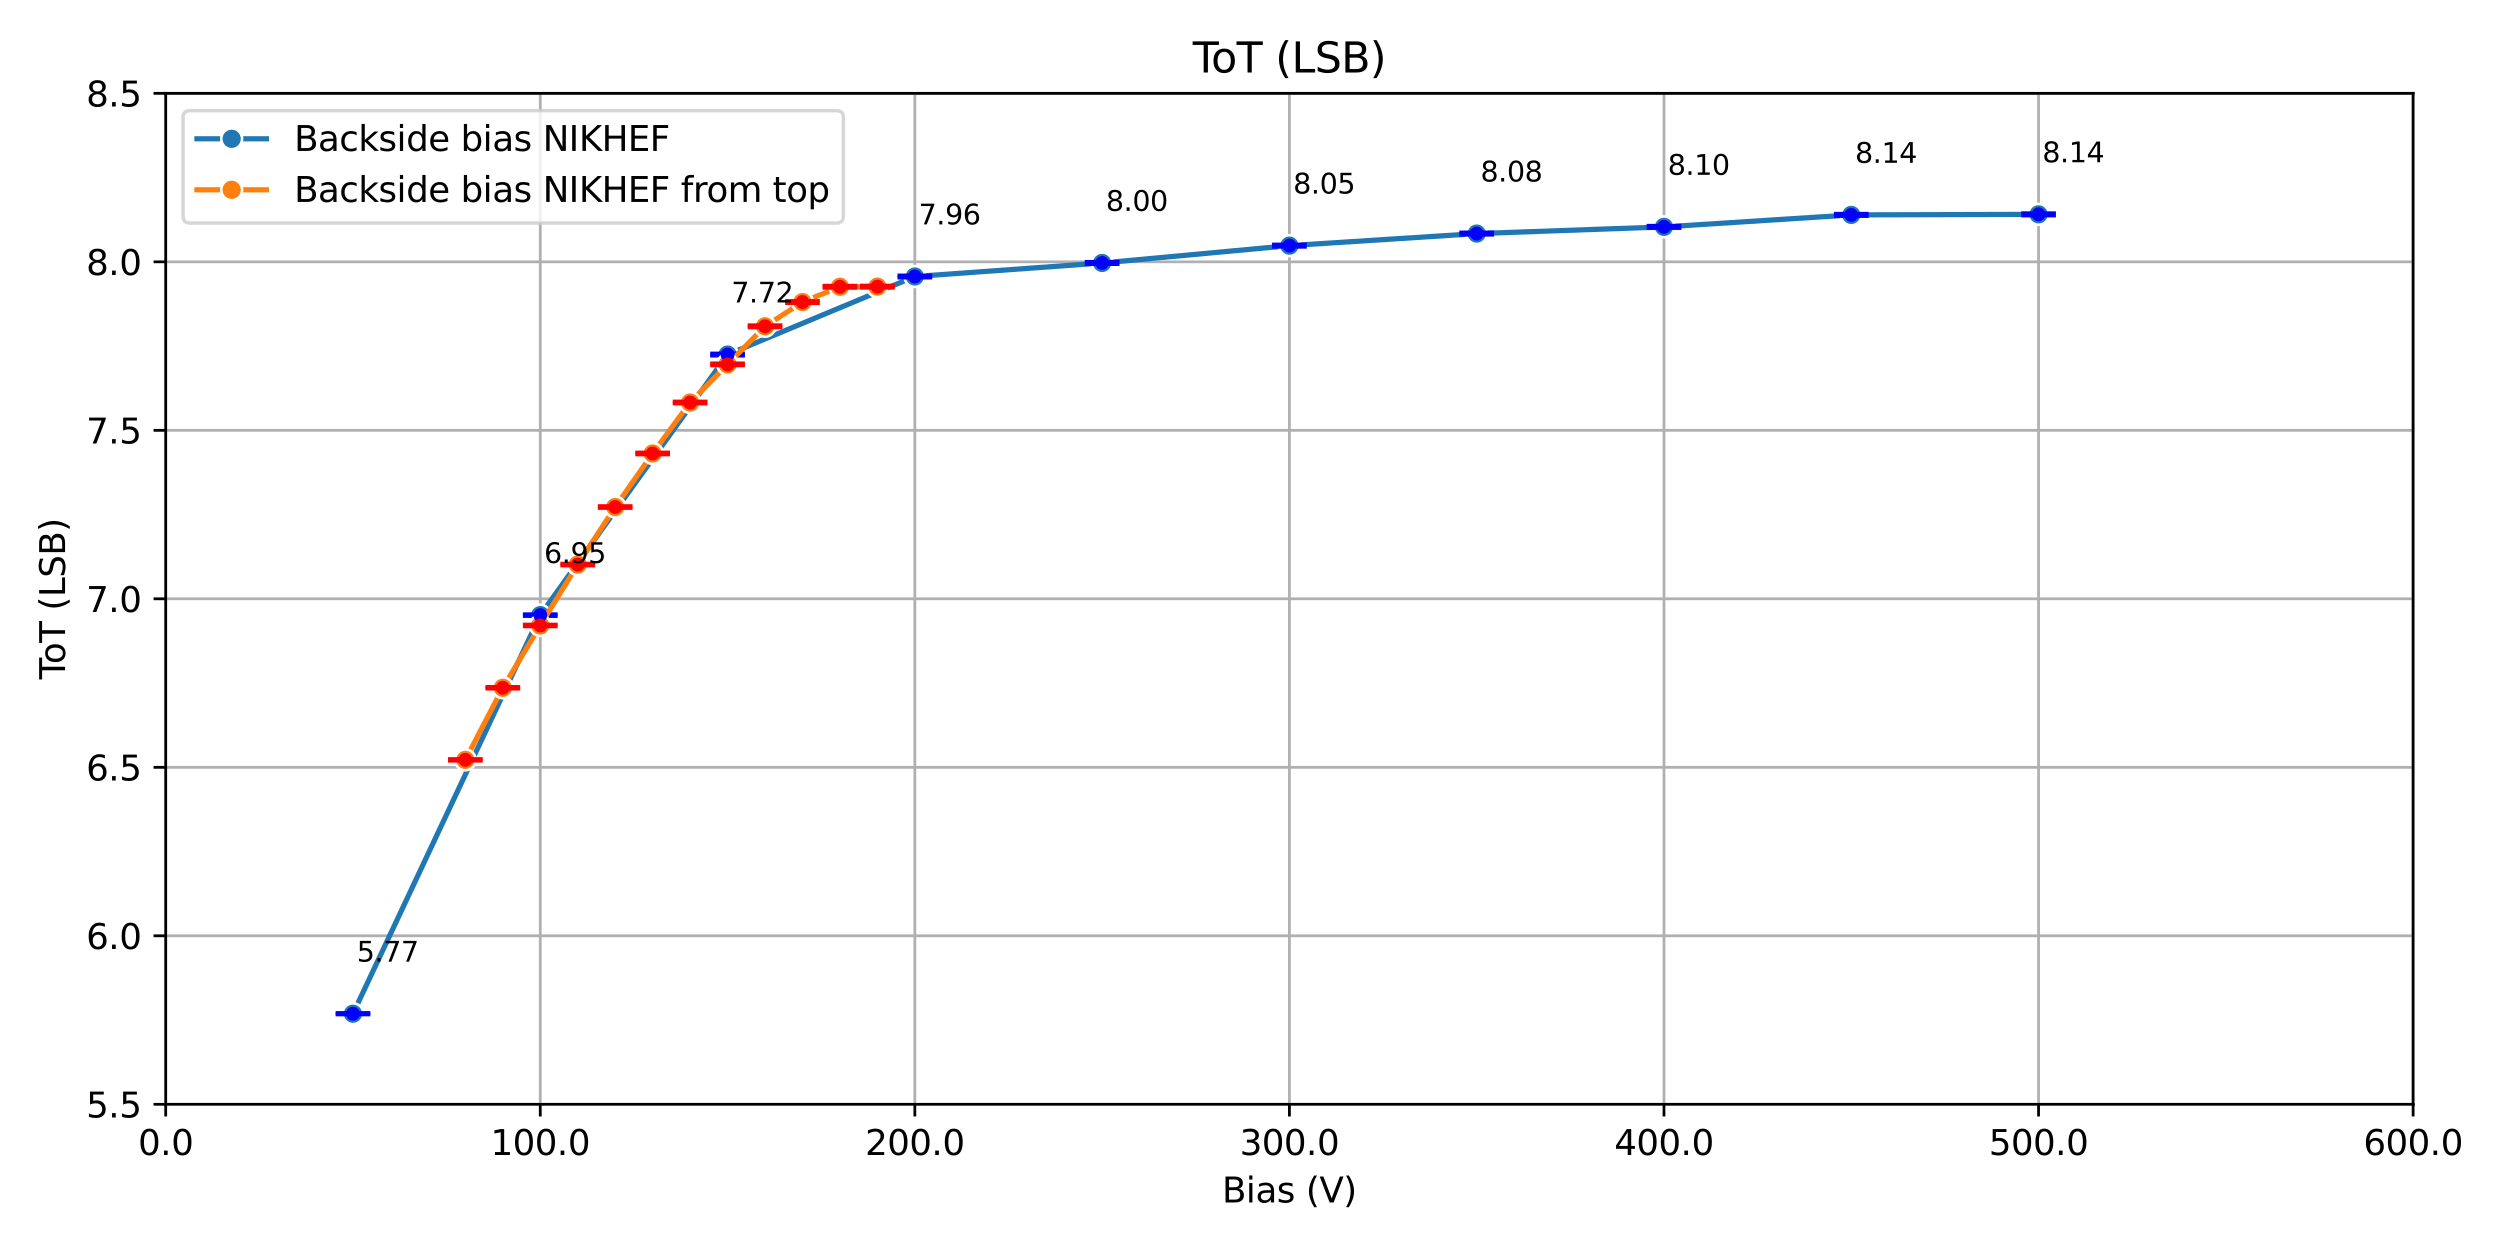 <?xml version="1.0" encoding="utf-8" standalone="no"?>
<!DOCTYPE svg PUBLIC "-//W3C//DTD SVG 1.1//EN"
  "http://www.w3.org/Graphics/SVG/1.1/DTD/svg11.dtd">
<svg xmlns:xlink="http://www.w3.org/1999/xlink" width="720pt" height="360pt" viewBox="0 0 720 360" xmlns="http://www.w3.org/2000/svg" version="1.1">
 <defs>
  <style type="text/css">*{stroke-linejoin: round; stroke-linecap: butt}</style>
 </defs>
 <g id="figure_1">
  <g id="patch_1">
   <path d="M 0 360 
L 720 360 
L 720 0 
L 0 0 
z
" style="fill: #ffffff"/>
  </g>
  <g id="axes_1">
   <g id="patch_2">
    <path d="M 47.72 318.04 
L 694.98 318.04 
L 694.98 26.88 
L 47.72 26.88 
z
" style="fill: #ffffff"/>
   </g>
   <g id="PolyCollection_1"/>
   <g id="PolyCollection_2"/>
   <g id="matplotlib.axis_1">
    <g id="xtick_1">
     <g id="line2d_1">
      <path d="M 47.72 318.04 
L 47.72 26.88 
" clip-path="url(#p637d52065a)" style="fill: none; stroke: #b0b0b0; stroke-width: 0.8; stroke-linecap: square"/>
     </g>
     <g id="line2d_2">
      <defs>
       <path id="m20bf21f5f0" d="M 0 0 
L 0 3.5 
" style="stroke: #000000; stroke-width: 0.8"/>
      </defs>
      <g>
       <use xlink:href="#m20bf21f5f0" x="47.72" y="318.04" style="stroke: #000000; stroke-width: 0.8"/>
      </g>
     </g>
     <g id="text_1">
      <!-- 0.0 -->
      <g transform="translate(39.768 332.638) scale(0.1 -0.1)">
       <defs>
        <path id="DejaVuSans-30" d="M 2034 4250 
Q 1547 4250 1301 3770 
Q 1056 3291 1056 2328 
Q 1056 1369 1301 889 
Q 1547 409 2034 409 
Q 2525 409 2770 889 
Q 3016 1369 3016 2328 
Q 3016 3291 2770 3770 
Q 2525 4250 2034 4250 
z
M 2034 4750 
Q 2819 4750 3233 4129 
Q 3647 3509 3647 2328 
Q 3647 1150 3233 529 
Q 2819 -91 2034 -91 
Q 1250 -91 836 529 
Q 422 1150 422 2328 
Q 422 3509 836 4129 
Q 1250 4750 2034 4750 
z
" transform="scale(0.016)"/>
        <path id="DejaVuSans-2e" d="M 684 794 
L 1344 794 
L 1344 0 
L 684 0 
L 684 794 
z
" transform="scale(0.016)"/>
       </defs>
       <use xlink:href="#DejaVuSans-30"/>
       <use xlink:href="#DejaVuSans-2e" x="63.623"/>
       <use xlink:href="#DejaVuSans-30" x="95.41"/>
      </g>
     </g>
    </g>
    <g id="xtick_2">
     <g id="line2d_3">
      <path d="M 155.597 318.04 
L 155.597 26.88 
" clip-path="url(#p637d52065a)" style="fill: none; stroke: #b0b0b0; stroke-width: 0.8; stroke-linecap: square"/>
     </g>
     <g id="line2d_4">
      <g>
       <use xlink:href="#m20bf21f5f0" x="155.597" y="318.04" style="stroke: #000000; stroke-width: 0.8"/>
      </g>
     </g>
     <g id="text_2">
      <!-- 100.0 -->
      <g transform="translate(141.283 332.638) scale(0.1 -0.1)">
       <defs>
        <path id="DejaVuSans-31" d="M 794 531 
L 1825 531 
L 1825 4091 
L 703 3866 
L 703 4441 
L 1819 4666 
L 2450 4666 
L 2450 531 
L 3481 531 
L 3481 0 
L 794 0 
L 794 531 
z
" transform="scale(0.016)"/>
       </defs>
       <use xlink:href="#DejaVuSans-31"/>
       <use xlink:href="#DejaVuSans-30" x="63.623"/>
       <use xlink:href="#DejaVuSans-30" x="127.246"/>
       <use xlink:href="#DejaVuSans-2e" x="190.869"/>
       <use xlink:href="#DejaVuSans-30" x="222.656"/>
      </g>
     </g>
    </g>
    <g id="xtick_3">
     <g id="line2d_5">
      <path d="M 263.473 318.04 
L 263.473 26.88 
" clip-path="url(#p637d52065a)" style="fill: none; stroke: #b0b0b0; stroke-width: 0.8; stroke-linecap: square"/>
     </g>
     <g id="line2d_6">
      <g>
       <use xlink:href="#m20bf21f5f0" x="263.473" y="318.04" style="stroke: #000000; stroke-width: 0.8"/>
      </g>
     </g>
     <g id="text_3">
      <!-- 200.0 -->
      <g transform="translate(249.159 332.638) scale(0.1 -0.1)">
       <defs>
        <path id="DejaVuSans-32" d="M 1228 531 
L 3431 531 
L 3431 0 
L 469 0 
L 469 531 
Q 828 903 1448 1529 
Q 2069 2156 2228 2338 
Q 2531 2678 2651 2914 
Q 2772 3150 2772 3378 
Q 2772 3750 2511 3984 
Q 2250 4219 1831 4219 
Q 1534 4219 1204 4116 
Q 875 4013 500 3803 
L 500 4441 
Q 881 4594 1212 4672 
Q 1544 4750 1819 4750 
Q 2544 4750 2975 4387 
Q 3406 4025 3406 3419 
Q 3406 3131 3298 2873 
Q 3191 2616 2906 2266 
Q 2828 2175 2409 1742 
Q 1991 1309 1228 531 
z
" transform="scale(0.016)"/>
       </defs>
       <use xlink:href="#DejaVuSans-32"/>
       <use xlink:href="#DejaVuSans-30" x="63.623"/>
       <use xlink:href="#DejaVuSans-30" x="127.246"/>
       <use xlink:href="#DejaVuSans-2e" x="190.869"/>
       <use xlink:href="#DejaVuSans-30" x="222.656"/>
      </g>
     </g>
    </g>
    <g id="xtick_4">
     <g id="line2d_7">
      <path d="M 371.35 318.04 
L 371.35 26.88 
" clip-path="url(#p637d52065a)" style="fill: none; stroke: #b0b0b0; stroke-width: 0.8; stroke-linecap: square"/>
     </g>
     <g id="line2d_8">
      <g>
       <use xlink:href="#m20bf21f5f0" x="371.35" y="318.04" style="stroke: #000000; stroke-width: 0.8"/>
      </g>
     </g>
     <g id="text_4">
      <!-- 300.0 -->
      <g transform="translate(357.036 332.638) scale(0.1 -0.1)">
       <defs>
        <path id="DejaVuSans-33" d="M 2597 2516 
Q 3050 2419 3304 2112 
Q 3559 1806 3559 1356 
Q 3559 666 3084 287 
Q 2609 -91 1734 -91 
Q 1441 -91 1130 -33 
Q 819 25 488 141 
L 488 750 
Q 750 597 1062 519 
Q 1375 441 1716 441 
Q 2309 441 2620 675 
Q 2931 909 2931 1356 
Q 2931 1769 2642 2001 
Q 2353 2234 1838 2234 
L 1294 2234 
L 1294 2753 
L 1863 2753 
Q 2328 2753 2575 2939 
Q 2822 3125 2822 3475 
Q 2822 3834 2567 4026 
Q 2313 4219 1838 4219 
Q 1578 4219 1281 4162 
Q 984 4106 628 3988 
L 628 4550 
Q 988 4650 1302 4700 
Q 1616 4750 1894 4750 
Q 2613 4750 3031 4423 
Q 3450 4097 3450 3541 
Q 3450 3153 3228 2886 
Q 3006 2619 2597 2516 
z
" transform="scale(0.016)"/>
       </defs>
       <use xlink:href="#DejaVuSans-33"/>
       <use xlink:href="#DejaVuSans-30" x="63.623"/>
       <use xlink:href="#DejaVuSans-30" x="127.246"/>
       <use xlink:href="#DejaVuSans-2e" x="190.869"/>
       <use xlink:href="#DejaVuSans-30" x="222.656"/>
      </g>
     </g>
    </g>
    <g id="xtick_5">
     <g id="line2d_9">
      <path d="M 479.227 318.04 
L 479.227 26.88 
" clip-path="url(#p637d52065a)" style="fill: none; stroke: #b0b0b0; stroke-width: 0.8; stroke-linecap: square"/>
     </g>
     <g id="line2d_10">
      <g>
       <use xlink:href="#m20bf21f5f0" x="479.227" y="318.04" style="stroke: #000000; stroke-width: 0.8"/>
      </g>
     </g>
     <g id="text_5">
      <!-- 400.0 -->
      <g transform="translate(464.913 332.638) scale(0.1 -0.1)">
       <defs>
        <path id="DejaVuSans-34" d="M 2419 4116 
L 825 1625 
L 2419 1625 
L 2419 4116 
z
M 2253 4666 
L 3047 4666 
L 3047 1625 
L 3713 1625 
L 3713 1100 
L 3047 1100 
L 3047 0 
L 2419 0 
L 2419 1100 
L 313 1100 
L 313 1709 
L 2253 4666 
z
" transform="scale(0.016)"/>
       </defs>
       <use xlink:href="#DejaVuSans-34"/>
       <use xlink:href="#DejaVuSans-30" x="63.623"/>
       <use xlink:href="#DejaVuSans-30" x="127.246"/>
       <use xlink:href="#DejaVuSans-2e" x="190.869"/>
       <use xlink:href="#DejaVuSans-30" x="222.656"/>
      </g>
     </g>
    </g>
    <g id="xtick_6">
     <g id="line2d_11">
      <path d="M 587.103 318.04 
L 587.103 26.88 
" clip-path="url(#p637d52065a)" style="fill: none; stroke: #b0b0b0; stroke-width: 0.8; stroke-linecap: square"/>
     </g>
     <g id="line2d_12">
      <g>
       <use xlink:href="#m20bf21f5f0" x="587.103" y="318.04" style="stroke: #000000; stroke-width: 0.8"/>
      </g>
     </g>
     <g id="text_6">
      <!-- 500.0 -->
      <g transform="translate(572.789 332.638) scale(0.1 -0.1)">
       <defs>
        <path id="DejaVuSans-35" d="M 691 4666 
L 3169 4666 
L 3169 4134 
L 1269 4134 
L 1269 2991 
Q 1406 3038 1543 3061 
Q 1681 3084 1819 3084 
Q 2600 3084 3056 2656 
Q 3513 2228 3513 1497 
Q 3513 744 3044 326 
Q 2575 -91 1722 -91 
Q 1428 -91 1123 -41 
Q 819 9 494 109 
L 494 744 
Q 775 591 1075 516 
Q 1375 441 1709 441 
Q 2250 441 2565 725 
Q 2881 1009 2881 1497 
Q 2881 1984 2565 2268 
Q 2250 2553 1709 2553 
Q 1456 2553 1204 2497 
Q 953 2441 691 2322 
L 691 4666 
z
" transform="scale(0.016)"/>
       </defs>
       <use xlink:href="#DejaVuSans-35"/>
       <use xlink:href="#DejaVuSans-30" x="63.623"/>
       <use xlink:href="#DejaVuSans-30" x="127.246"/>
       <use xlink:href="#DejaVuSans-2e" x="190.869"/>
       <use xlink:href="#DejaVuSans-30" x="222.656"/>
      </g>
     </g>
    </g>
    <g id="xtick_7">
     <g id="line2d_13">
      <path d="M 694.98 318.04 
L 694.98 26.88 
" clip-path="url(#p637d52065a)" style="fill: none; stroke: #b0b0b0; stroke-width: 0.8; stroke-linecap: square"/>
     </g>
     <g id="line2d_14">
      <g>
       <use xlink:href="#m20bf21f5f0" x="694.98" y="318.04" style="stroke: #000000; stroke-width: 0.8"/>
      </g>
     </g>
     <g id="text_7">
      <!-- 600.0 -->
      <g transform="translate(680.666 332.638) scale(0.1 -0.1)">
       <defs>
        <path id="DejaVuSans-36" d="M 2113 2584 
Q 1688 2584 1439 2293 
Q 1191 2003 1191 1497 
Q 1191 994 1439 701 
Q 1688 409 2113 409 
Q 2538 409 2786 701 
Q 3034 994 3034 1497 
Q 3034 2003 2786 2293 
Q 2538 2584 2113 2584 
z
M 3366 4563 
L 3366 3988 
Q 3128 4100 2886 4159 
Q 2644 4219 2406 4219 
Q 1781 4219 1451 3797 
Q 1122 3375 1075 2522 
Q 1259 2794 1537 2939 
Q 1816 3084 2150 3084 
Q 2853 3084 3261 2657 
Q 3669 2231 3669 1497 
Q 3669 778 3244 343 
Q 2819 -91 2113 -91 
Q 1303 -91 875 529 
Q 447 1150 447 2328 
Q 447 3434 972 4092 
Q 1497 4750 2381 4750 
Q 2619 4750 2861 4703 
Q 3103 4656 3366 4563 
z
" transform="scale(0.016)"/>
       </defs>
       <use xlink:href="#DejaVuSans-36"/>
       <use xlink:href="#DejaVuSans-30" x="63.623"/>
       <use xlink:href="#DejaVuSans-30" x="127.246"/>
       <use xlink:href="#DejaVuSans-2e" x="190.869"/>
       <use xlink:href="#DejaVuSans-30" x="222.656"/>
      </g>
     </g>
    </g>
    <g id="text_8">
     <!-- Bias (V) -->
     <g transform="translate(351.951 346.317) scale(0.1 -0.1)">
      <defs>
       <path id="DejaVuSans-42" d="M 1259 2228 
L 1259 519 
L 2272 519 
Q 2781 519 3026 730 
Q 3272 941 3272 1375 
Q 3272 1813 3026 2020 
Q 2781 2228 2272 2228 
L 1259 2228 
z
M 1259 4147 
L 1259 2741 
L 2194 2741 
Q 2656 2741 2882 2914 
Q 3109 3088 3109 3444 
Q 3109 3797 2882 3972 
Q 2656 4147 2194 4147 
L 1259 4147 
z
M 628 4666 
L 2241 4666 
Q 2963 4666 3353 4366 
Q 3744 4066 3744 3513 
Q 3744 3084 3544 2831 
Q 3344 2578 2956 2516 
Q 3422 2416 3680 2098 
Q 3938 1781 3938 1306 
Q 3938 681 3513 340 
Q 3088 0 2303 0 
L 628 0 
L 628 4666 
z
" transform="scale(0.016)"/>
       <path id="DejaVuSans-69" d="M 603 3500 
L 1178 3500 
L 1178 0 
L 603 0 
L 603 3500 
z
M 603 4863 
L 1178 4863 
L 1178 4134 
L 603 4134 
L 603 4863 
z
" transform="scale(0.016)"/>
       <path id="DejaVuSans-61" d="M 2194 1759 
Q 1497 1759 1228 1600 
Q 959 1441 959 1056 
Q 959 750 1161 570 
Q 1363 391 1709 391 
Q 2188 391 2477 730 
Q 2766 1069 2766 1631 
L 2766 1759 
L 2194 1759 
z
M 3341 1997 
L 3341 0 
L 2766 0 
L 2766 531 
Q 2569 213 2275 61 
Q 1981 -91 1556 -91 
Q 1019 -91 701 211 
Q 384 513 384 1019 
Q 384 1609 779 1909 
Q 1175 2209 1959 2209 
L 2766 2209 
L 2766 2266 
Q 2766 2663 2505 2880 
Q 2244 3097 1772 3097 
Q 1472 3097 1187 3025 
Q 903 2953 641 2809 
L 641 3341 
Q 956 3463 1253 3523 
Q 1550 3584 1831 3584 
Q 2591 3584 2966 3190 
Q 3341 2797 3341 1997 
z
" transform="scale(0.016)"/>
       <path id="DejaVuSans-73" d="M 2834 3397 
L 2834 2853 
Q 2591 2978 2328 3040 
Q 2066 3103 1784 3103 
Q 1356 3103 1142 2972 
Q 928 2841 928 2578 
Q 928 2378 1081 2264 
Q 1234 2150 1697 2047 
L 1894 2003 
Q 2506 1872 2764 1633 
Q 3022 1394 3022 966 
Q 3022 478 2636 193 
Q 2250 -91 1575 -91 
Q 1294 -91 989 -36 
Q 684 19 347 128 
L 347 722 
Q 666 556 975 473 
Q 1284 391 1588 391 
Q 1994 391 2212 530 
Q 2431 669 2431 922 
Q 2431 1156 2273 1281 
Q 2116 1406 1581 1522 
L 1381 1569 
Q 847 1681 609 1914 
Q 372 2147 372 2553 
Q 372 3047 722 3315 
Q 1072 3584 1716 3584 
Q 2034 3584 2315 3537 
Q 2597 3491 2834 3397 
z
" transform="scale(0.016)"/>
       <path id="DejaVuSans-20" transform="scale(0.016)"/>
       <path id="DejaVuSans-28" d="M 1984 4856 
Q 1566 4138 1362 3434 
Q 1159 2731 1159 2009 
Q 1159 1288 1364 580 
Q 1569 -128 1984 -844 
L 1484 -844 
Q 1016 -109 783 600 
Q 550 1309 550 2009 
Q 550 2706 781 3412 
Q 1013 4119 1484 4856 
L 1984 4856 
z
" transform="scale(0.016)"/>
       <path id="DejaVuSans-56" d="M 1831 0 
L 50 4666 
L 709 4666 
L 2188 738 
L 3669 4666 
L 4325 4666 
L 2547 0 
L 1831 0 
z
" transform="scale(0.016)"/>
       <path id="DejaVuSans-29" d="M 513 4856 
L 1013 4856 
Q 1481 4119 1714 3412 
Q 1947 2706 1947 2009 
Q 1947 1309 1714 600 
Q 1481 -109 1013 -844 
L 513 -844 
Q 928 -128 1133 580 
Q 1338 1288 1338 2009 
Q 1338 2731 1133 3434 
Q 928 4138 513 4856 
z
" transform="scale(0.016)"/>
      </defs>
      <use xlink:href="#DejaVuSans-42"/>
      <use xlink:href="#DejaVuSans-69" x="68.604"/>
      <use xlink:href="#DejaVuSans-61" x="96.387"/>
      <use xlink:href="#DejaVuSans-73" x="157.666"/>
      <use xlink:href="#DejaVuSans-20" x="209.766"/>
      <use xlink:href="#DejaVuSans-28" x="241.553"/>
      <use xlink:href="#DejaVuSans-56" x="280.566"/>
      <use xlink:href="#DejaVuSans-29" x="348.975"/>
     </g>
    </g>
   </g>
   <g id="matplotlib.axis_2">
    <g id="ytick_1">
     <g id="line2d_15">
      <path d="M 47.72 318.04 
L 694.98 318.04 
" clip-path="url(#p637d52065a)" style="fill: none; stroke: #b0b0b0; stroke-width: 0.8; stroke-linecap: square"/>
     </g>
     <g id="line2d_16">
      <defs>
       <path id="md6fb25feb8" d="M 0 0 
L -3.5 0 
" style="stroke: #000000; stroke-width: 0.8"/>
      </defs>
      <g>
       <use xlink:href="#md6fb25feb8" x="47.72" y="318.04" style="stroke: #000000; stroke-width: 0.8"/>
      </g>
     </g>
     <g id="text_9">
      <!-- 5.5 -->
      <g transform="translate(24.817 321.839) scale(0.1 -0.1)">
       <use xlink:href="#DejaVuSans-35"/>
       <use xlink:href="#DejaVuSans-2e" x="63.623"/>
       <use xlink:href="#DejaVuSans-35" x="95.41"/>
      </g>
     </g>
    </g>
    <g id="ytick_2">
     <g id="line2d_17">
      <path d="M 47.72 269.513 
L 694.98 269.513 
" clip-path="url(#p637d52065a)" style="fill: none; stroke: #b0b0b0; stroke-width: 0.8; stroke-linecap: square"/>
     </g>
     <g id="line2d_18">
      <g>
       <use xlink:href="#md6fb25feb8" x="47.72" y="269.513" style="stroke: #000000; stroke-width: 0.8"/>
      </g>
     </g>
     <g id="text_10">
      <!-- 6.0 -->
      <g transform="translate(24.817 273.313) scale(0.1 -0.1)">
       <use xlink:href="#DejaVuSans-36"/>
       <use xlink:href="#DejaVuSans-2e" x="63.623"/>
       <use xlink:href="#DejaVuSans-30" x="95.41"/>
      </g>
     </g>
    </g>
    <g id="ytick_3">
     <g id="line2d_19">
      <path d="M 47.72 220.987 
L 694.98 220.987 
" clip-path="url(#p637d52065a)" style="fill: none; stroke: #b0b0b0; stroke-width: 0.8; stroke-linecap: square"/>
     </g>
     <g id="line2d_20">
      <g>
       <use xlink:href="#md6fb25feb8" x="47.72" y="220.987" style="stroke: #000000; stroke-width: 0.8"/>
      </g>
     </g>
     <g id="text_11">
      <!-- 6.5 -->
      <g transform="translate(24.817 224.786) scale(0.1 -0.1)">
       <use xlink:href="#DejaVuSans-36"/>
       <use xlink:href="#DejaVuSans-2e" x="63.623"/>
       <use xlink:href="#DejaVuSans-35" x="95.41"/>
      </g>
     </g>
    </g>
    <g id="ytick_4">
     <g id="line2d_21">
      <path d="M 47.72 172.46 
L 694.98 172.46 
" clip-path="url(#p637d52065a)" style="fill: none; stroke: #b0b0b0; stroke-width: 0.8; stroke-linecap: square"/>
     </g>
     <g id="line2d_22">
      <g>
       <use xlink:href="#md6fb25feb8" x="47.72" y="172.46" style="stroke: #000000; stroke-width: 0.8"/>
      </g>
     </g>
     <g id="text_12">
      <!-- 7.0 -->
      <g transform="translate(24.817 176.259) scale(0.1 -0.1)">
       <defs>
        <path id="DejaVuSans-37" d="M 525 4666 
L 3525 4666 
L 3525 4397 
L 1831 0 
L 1172 0 
L 2766 4134 
L 525 4134 
L 525 4666 
z
" transform="scale(0.016)"/>
       </defs>
       <use xlink:href="#DejaVuSans-37"/>
       <use xlink:href="#DejaVuSans-2e" x="63.623"/>
       <use xlink:href="#DejaVuSans-30" x="95.41"/>
      </g>
     </g>
    </g>
    <g id="ytick_5">
     <g id="line2d_23">
      <path d="M 47.72 123.933 
L 694.98 123.933 
" clip-path="url(#p637d52065a)" style="fill: none; stroke: #b0b0b0; stroke-width: 0.8; stroke-linecap: square"/>
     </g>
     <g id="line2d_24">
      <g>
       <use xlink:href="#md6fb25feb8" x="47.72" y="123.933" style="stroke: #000000; stroke-width: 0.8"/>
      </g>
     </g>
     <g id="text_13">
      <!-- 7.5 -->
      <g transform="translate(24.817 127.733) scale(0.1 -0.1)">
       <use xlink:href="#DejaVuSans-37"/>
       <use xlink:href="#DejaVuSans-2e" x="63.623"/>
       <use xlink:href="#DejaVuSans-35" x="95.41"/>
      </g>
     </g>
    </g>
    <g id="ytick_6">
     <g id="line2d_25">
      <path d="M 47.72 75.407 
L 694.98 75.407 
" clip-path="url(#p637d52065a)" style="fill: none; stroke: #b0b0b0; stroke-width: 0.8; stroke-linecap: square"/>
     </g>
     <g id="line2d_26">
      <g>
       <use xlink:href="#md6fb25feb8" x="47.72" y="75.407" style="stroke: #000000; stroke-width: 0.8"/>
      </g>
     </g>
     <g id="text_14">
      <!-- 8.0 -->
      <g transform="translate(24.817 79.206) scale(0.1 -0.1)">
       <defs>
        <path id="DejaVuSans-38" d="M 2034 2216 
Q 1584 2216 1326 1975 
Q 1069 1734 1069 1313 
Q 1069 891 1326 650 
Q 1584 409 2034 409 
Q 2484 409 2743 651 
Q 3003 894 3003 1313 
Q 3003 1734 2745 1975 
Q 2488 2216 2034 2216 
z
M 1403 2484 
Q 997 2584 770 2862 
Q 544 3141 544 3541 
Q 544 4100 942 4425 
Q 1341 4750 2034 4750 
Q 2731 4750 3128 4425 
Q 3525 4100 3525 3541 
Q 3525 3141 3298 2862 
Q 3072 2584 2669 2484 
Q 3125 2378 3379 2068 
Q 3634 1759 3634 1313 
Q 3634 634 3220 271 
Q 2806 -91 2034 -91 
Q 1263 -91 848 271 
Q 434 634 434 1313 
Q 434 1759 690 2068 
Q 947 2378 1403 2484 
z
M 1172 3481 
Q 1172 3119 1398 2916 
Q 1625 2713 2034 2713 
Q 2441 2713 2670 2916 
Q 2900 3119 2900 3481 
Q 2900 3844 2670 4047 
Q 2441 4250 2034 4250 
Q 1625 4250 1398 4047 
Q 1172 3844 1172 3481 
z
" transform="scale(0.016)"/>
       </defs>
       <use xlink:href="#DejaVuSans-38"/>
       <use xlink:href="#DejaVuSans-2e" x="63.623"/>
       <use xlink:href="#DejaVuSans-30" x="95.41"/>
      </g>
     </g>
    </g>
    <g id="ytick_7">
     <g id="line2d_27">
      <path d="M 47.72 26.88 
L 694.98 26.88 
" clip-path="url(#p637d52065a)" style="fill: none; stroke: #b0b0b0; stroke-width: 0.8; stroke-linecap: square"/>
     </g>
     <g id="line2d_28">
      <g>
       <use xlink:href="#md6fb25feb8" x="47.72" y="26.88" style="stroke: #000000; stroke-width: 0.8"/>
      </g>
     </g>
     <g id="text_15">
      <!-- 8.5 -->
      <g transform="translate(24.817 30.679) scale(0.1 -0.1)">
       <use xlink:href="#DejaVuSans-38"/>
       <use xlink:href="#DejaVuSans-2e" x="63.623"/>
       <use xlink:href="#DejaVuSans-35" x="95.41"/>
      </g>
     </g>
    </g>
    <g id="text_16">
     <!-- ToT (LSB) -->
     <g transform="translate(18.737 195.658) rotate(-90) scale(0.1 -0.1)">
      <defs>
       <path id="DejaVuSans-54" d="M -19 4666 
L 3928 4666 
L 3928 4134 
L 2272 4134 
L 2272 0 
L 1638 0 
L 1638 4134 
L -19 4134 
L -19 4666 
z
" transform="scale(0.016)"/>
       <path id="DejaVuSans-6f" d="M 1959 3097 
Q 1497 3097 1228 2736 
Q 959 2375 959 1747 
Q 959 1119 1226 758 
Q 1494 397 1959 397 
Q 2419 397 2687 759 
Q 2956 1122 2956 1747 
Q 2956 2369 2687 2733 
Q 2419 3097 1959 3097 
z
M 1959 3584 
Q 2709 3584 3137 3096 
Q 3566 2609 3566 1747 
Q 3566 888 3137 398 
Q 2709 -91 1959 -91 
Q 1206 -91 779 398 
Q 353 888 353 1747 
Q 353 2609 779 3096 
Q 1206 3584 1959 3584 
z
" transform="scale(0.016)"/>
       <path id="DejaVuSans-4c" d="M 628 4666 
L 1259 4666 
L 1259 531 
L 3531 531 
L 3531 0 
L 628 0 
L 628 4666 
z
" transform="scale(0.016)"/>
       <path id="DejaVuSans-53" d="M 3425 4513 
L 3425 3897 
Q 3066 4069 2747 4153 
Q 2428 4238 2131 4238 
Q 1616 4238 1336 4038 
Q 1056 3838 1056 3469 
Q 1056 3159 1242 3001 
Q 1428 2844 1947 2747 
L 2328 2669 
Q 3034 2534 3370 2195 
Q 3706 1856 3706 1288 
Q 3706 609 3251 259 
Q 2797 -91 1919 -91 
Q 1588 -91 1214 -16 
Q 841 59 441 206 
L 441 856 
Q 825 641 1194 531 
Q 1563 422 1919 422 
Q 2459 422 2753 634 
Q 3047 847 3047 1241 
Q 3047 1584 2836 1778 
Q 2625 1972 2144 2069 
L 1759 2144 
Q 1053 2284 737 2584 
Q 422 2884 422 3419 
Q 422 4038 858 4394 
Q 1294 4750 2059 4750 
Q 2388 4750 2728 4690 
Q 3069 4631 3425 4513 
z
" transform="scale(0.016)"/>
      </defs>
      <use xlink:href="#DejaVuSans-54"/>
      <use xlink:href="#DejaVuSans-6f" x="44.084"/>
      <use xlink:href="#DejaVuSans-54" x="105.266"/>
      <use xlink:href="#DejaVuSans-20" x="166.35"/>
      <use xlink:href="#DejaVuSans-28" x="198.137"/>
      <use xlink:href="#DejaVuSans-4c" x="237.15"/>
      <use xlink:href="#DejaVuSans-53" x="292.863"/>
      <use xlink:href="#DejaVuSans-42" x="356.34"/>
      <use xlink:href="#DejaVuSans-29" x="424.943"/>
     </g>
    </g>
   </g>
   <g id="line2d_29">
    <path d="M 101.658 291.951 
L 155.597 177.154 
L 209.535 102.115 
L 263.473 79.631 
L 317.412 75.736 
L 371.35 70.74 
L 425.288 67.274 
L 479.227 65.344 
L 533.165 61.894 
L 587.103 61.731 
" clip-path="url(#p637d52065a)" style="fill: none; stroke: #1f77b4; stroke-width: 1.5; stroke-linecap: square"/>
    <defs>
     <path id="m88a5bfd2dd" d="M 0 3 
C 0.796 3 1.559 2.684 2.121 2.121 
C 2.684 1.559 3 0.796 3 0 
C 3 -0.796 2.684 -1.559 2.121 -2.121 
C 1.559 -2.684 0.796 -3 0 -3 
C -0.796 -3 -1.559 -2.684 -2.121 -2.121 
C -2.684 -1.559 -3 -0.796 -3 0 
C -3 0.796 -2.684 1.559 -2.121 2.121 
C -1.559 2.684 -0.796 3 0 3 
z
" style="stroke: #ffffff; stroke-width: 0.75"/>
    </defs>
    <g clip-path="url(#p637d52065a)">
     <use xlink:href="#m88a5bfd2dd" x="101.658" y="291.951" style="fill: #1f77b4; stroke: #ffffff; stroke-width: 0.75"/>
     <use xlink:href="#m88a5bfd2dd" x="155.597" y="177.154" style="fill: #1f77b4; stroke: #ffffff; stroke-width: 0.75"/>
     <use xlink:href="#m88a5bfd2dd" x="209.535" y="102.115" style="fill: #1f77b4; stroke: #ffffff; stroke-width: 0.75"/>
     <use xlink:href="#m88a5bfd2dd" x="263.473" y="79.631" style="fill: #1f77b4; stroke: #ffffff; stroke-width: 0.75"/>
     <use xlink:href="#m88a5bfd2dd" x="317.412" y="75.736" style="fill: #1f77b4; stroke: #ffffff; stroke-width: 0.75"/>
     <use xlink:href="#m88a5bfd2dd" x="371.35" y="70.74" style="fill: #1f77b4; stroke: #ffffff; stroke-width: 0.75"/>
     <use xlink:href="#m88a5bfd2dd" x="425.288" y="67.274" style="fill: #1f77b4; stroke: #ffffff; stroke-width: 0.75"/>
     <use xlink:href="#m88a5bfd2dd" x="479.227" y="65.344" style="fill: #1f77b4; stroke: #ffffff; stroke-width: 0.75"/>
     <use xlink:href="#m88a5bfd2dd" x="533.165" y="61.894" style="fill: #1f77b4; stroke: #ffffff; stroke-width: 0.75"/>
     <use xlink:href="#m88a5bfd2dd" x="587.103" y="61.731" style="fill: #1f77b4; stroke: #ffffff; stroke-width: 0.75"/>
    </g>
   </g>
   <g id="LineCollection_1">
    <path d="M 587.103 62.104 
L 587.103 61.358 
" clip-path="url(#p637d52065a)" style="fill: none; stroke: #0000ff; stroke-width: 1.5"/>
    <path d="M 533.165 62.267 
L 533.165 61.521 
" clip-path="url(#p637d52065a)" style="fill: none; stroke: #0000ff; stroke-width: 1.5"/>
    <path d="M 479.227 65.717 
L 479.227 64.972 
" clip-path="url(#p637d52065a)" style="fill: none; stroke: #0000ff; stroke-width: 1.5"/>
    <path d="M 425.288 67.645 
L 425.288 66.903 
" clip-path="url(#p637d52065a)" style="fill: none; stroke: #0000ff; stroke-width: 1.5"/>
    <path d="M 371.35 71.11 
L 371.35 70.37 
" clip-path="url(#p637d52065a)" style="fill: none; stroke: #0000ff; stroke-width: 1.5"/>
    <path d="M 317.412 76.105 
L 317.412 75.367 
" clip-path="url(#p637d52065a)" style="fill: none; stroke: #0000ff; stroke-width: 1.5"/>
    <path d="M 263.473 79.991 
L 263.473 79.271 
" clip-path="url(#p637d52065a)" style="fill: none; stroke: #0000ff; stroke-width: 1.5"/>
    <path d="M 209.535 102.466 
L 209.535 101.765 
" clip-path="url(#p637d52065a)" style="fill: none; stroke: #0000ff; stroke-width: 1.5"/>
    <path d="M 155.597 177.463 
L 155.597 176.846 
" clip-path="url(#p637d52065a)" style="fill: none; stroke: #0000ff; stroke-width: 1.5"/>
    <path d="M 101.658 292.207 
L 101.658 291.694 
" clip-path="url(#p637d52065a)" style="fill: none; stroke: #0000ff; stroke-width: 1.5"/>
   </g>
   <g id="line2d_30">
    <defs>
     <path id="m8765fbb48f" d="M 5 0 
L -5 -0 
" style="stroke: #0000ff"/>
    </defs>
    <g clip-path="url(#p637d52065a)">
     <use xlink:href="#m8765fbb48f" x="587.103" y="62.104" style="fill: #0000ff; stroke: #0000ff"/>
     <use xlink:href="#m8765fbb48f" x="533.165" y="62.267" style="fill: #0000ff; stroke: #0000ff"/>
     <use xlink:href="#m8765fbb48f" x="479.227" y="65.717" style="fill: #0000ff; stroke: #0000ff"/>
     <use xlink:href="#m8765fbb48f" x="425.288" y="67.645" style="fill: #0000ff; stroke: #0000ff"/>
     <use xlink:href="#m8765fbb48f" x="371.35" y="71.11" style="fill: #0000ff; stroke: #0000ff"/>
     <use xlink:href="#m8765fbb48f" x="317.412" y="76.105" style="fill: #0000ff; stroke: #0000ff"/>
     <use xlink:href="#m8765fbb48f" x="263.473" y="79.991" style="fill: #0000ff; stroke: #0000ff"/>
     <use xlink:href="#m8765fbb48f" x="209.535" y="102.466" style="fill: #0000ff; stroke: #0000ff"/>
     <use xlink:href="#m8765fbb48f" x="155.597" y="177.463" style="fill: #0000ff; stroke: #0000ff"/>
     <use xlink:href="#m8765fbb48f" x="101.658" y="292.207" style="fill: #0000ff; stroke: #0000ff"/>
    </g>
   </g>
   <g id="line2d_31">
    <g clip-path="url(#p637d52065a)">
     <use xlink:href="#m8765fbb48f" x="587.103" y="61.358" style="fill: #0000ff; stroke: #0000ff"/>
     <use xlink:href="#m8765fbb48f" x="533.165" y="61.521" style="fill: #0000ff; stroke: #0000ff"/>
     <use xlink:href="#m8765fbb48f" x="479.227" y="64.972" style="fill: #0000ff; stroke: #0000ff"/>
     <use xlink:href="#m8765fbb48f" x="425.288" y="66.903" style="fill: #0000ff; stroke: #0000ff"/>
     <use xlink:href="#m8765fbb48f" x="371.35" y="70.37" style="fill: #0000ff; stroke: #0000ff"/>
     <use xlink:href="#m8765fbb48f" x="317.412" y="75.367" style="fill: #0000ff; stroke: #0000ff"/>
     <use xlink:href="#m8765fbb48f" x="263.473" y="79.271" style="fill: #0000ff; stroke: #0000ff"/>
     <use xlink:href="#m8765fbb48f" x="209.535" y="101.765" style="fill: #0000ff; stroke: #0000ff"/>
     <use xlink:href="#m8765fbb48f" x="155.597" y="176.846" style="fill: #0000ff; stroke: #0000ff"/>
     <use xlink:href="#m8765fbb48f" x="101.658" y="291.694" style="fill: #0000ff; stroke: #0000ff"/>
    </g>
   </g>
   <g id="line2d_32">
    <path d="M 134.021 218.842 
L 144.809 198.083 
L 155.597 180.133 
L 166.384 162.602 
L 177.172 146.023 
L 187.96 130.602 
L 198.747 115.921 
L 209.535 104.938 
L 220.323 93.973 
L 231.11 86.99 
L 241.898 82.589 
L 252.686 82.549 
" clip-path="url(#p637d52065a)" style="fill: none; stroke: #ff7f0e; stroke-width: 1.5; stroke-linecap: square"/>
    <defs>
     <path id="mae8060d544" d="M 0 3 
C 0.796 3 1.559 2.684 2.121 2.121 
C 2.684 1.559 3 0.796 3 0 
C 3 -0.796 2.684 -1.559 2.121 -2.121 
C 1.559 -2.684 0.796 -3 0 -3 
C -0.796 -3 -1.559 -2.684 -2.121 -2.121 
C -2.684 -1.559 -3 -0.796 -3 0 
C -3 0.796 -2.684 1.559 -2.121 2.121 
C -1.559 2.684 -0.796 3 0 3 
z
" style="stroke: #ffffff; stroke-width: 0.75"/>
    </defs>
    <g clip-path="url(#p637d52065a)">
     <use xlink:href="#mae8060d544" x="134.021" y="218.842" style="fill: #ff7f0e; stroke: #ffffff; stroke-width: 0.75"/>
     <use xlink:href="#mae8060d544" x="144.809" y="198.083" style="fill: #ff7f0e; stroke: #ffffff; stroke-width: 0.75"/>
     <use xlink:href="#mae8060d544" x="155.597" y="180.133" style="fill: #ff7f0e; stroke: #ffffff; stroke-width: 0.75"/>
     <use xlink:href="#mae8060d544" x="166.384" y="162.602" style="fill: #ff7f0e; stroke: #ffffff; stroke-width: 0.75"/>
     <use xlink:href="#mae8060d544" x="177.172" y="146.023" style="fill: #ff7f0e; stroke: #ffffff; stroke-width: 0.75"/>
     <use xlink:href="#mae8060d544" x="187.96" y="130.602" style="fill: #ff7f0e; stroke: #ffffff; stroke-width: 0.75"/>
     <use xlink:href="#mae8060d544" x="198.747" y="115.921" style="fill: #ff7f0e; stroke: #ffffff; stroke-width: 0.75"/>
     <use xlink:href="#mae8060d544" x="209.535" y="104.938" style="fill: #ff7f0e; stroke: #ffffff; stroke-width: 0.75"/>
     <use xlink:href="#mae8060d544" x="220.323" y="93.973" style="fill: #ff7f0e; stroke: #ffffff; stroke-width: 0.75"/>
     <use xlink:href="#mae8060d544" x="231.11" y="86.99" style="fill: #ff7f0e; stroke: #ffffff; stroke-width: 0.75"/>
     <use xlink:href="#mae8060d544" x="241.898" y="82.589" style="fill: #ff7f0e; stroke: #ffffff; stroke-width: 0.75"/>
     <use xlink:href="#mae8060d544" x="252.686" y="82.549" style="fill: #ff7f0e; stroke: #ffffff; stroke-width: 0.75"/>
    </g>
   </g>
   <g id="LineCollection_2">
    <path d="M 252.686 82.911 
L 252.686 82.187 
" clip-path="url(#p637d52065a)" style="fill: none; stroke: #ff0000; stroke-width: 1.5"/>
    <path d="M 241.898 82.95 
L 241.898 82.228 
" clip-path="url(#p637d52065a)" style="fill: none; stroke: #ff0000; stroke-width: 1.5"/>
    <path d="M 231.11 87.347 
L 231.11 86.634 
" clip-path="url(#p637d52065a)" style="fill: none; stroke: #ff0000; stroke-width: 1.5"/>
    <path d="M 220.323 94.325 
L 220.323 93.621 
" clip-path="url(#p637d52065a)" style="fill: none; stroke: #ff0000; stroke-width: 1.5"/>
    <path d="M 209.535 105.282 
L 209.535 104.593 
" clip-path="url(#p637d52065a)" style="fill: none; stroke: #ff0000; stroke-width: 1.5"/>
    <path d="M 198.747 116.26 
L 198.747 115.582 
" clip-path="url(#p637d52065a)" style="fill: none; stroke: #ff0000; stroke-width: 1.5"/>
    <path d="M 187.96 130.932 
L 187.96 130.272 
" clip-path="url(#p637d52065a)" style="fill: none; stroke: #ff0000; stroke-width: 1.5"/>
    <path d="M 177.172 146.345 
L 177.172 145.701 
" clip-path="url(#p637d52065a)" style="fill: none; stroke: #ff0000; stroke-width: 1.5"/>
    <path d="M 166.384 162.915 
L 166.384 162.288 
" clip-path="url(#p637d52065a)" style="fill: none; stroke: #ff0000; stroke-width: 1.5"/>
    <path d="M 155.597 180.44 
L 155.597 179.827 
" clip-path="url(#p637d52065a)" style="fill: none; stroke: #ff0000; stroke-width: 1.5"/>
    <path d="M 144.809 198.379 
L 144.809 197.788 
" clip-path="url(#p637d52065a)" style="fill: none; stroke: #ff0000; stroke-width: 1.5"/>
    <path d="M 134.021 219.127 
L 134.021 218.557 
" clip-path="url(#p637d52065a)" style="fill: none; stroke: #ff0000; stroke-width: 1.5"/>
   </g>
   <g id="line2d_33">
    <defs>
     <path id="m7a6242e221" d="M 5 0 
L -5 -0 
" style="stroke: #ff0000"/>
    </defs>
    <g clip-path="url(#p637d52065a)">
     <use xlink:href="#m7a6242e221" x="252.686" y="82.911" style="fill: #ff0000; stroke: #ff0000"/>
     <use xlink:href="#m7a6242e221" x="241.898" y="82.95" style="fill: #ff0000; stroke: #ff0000"/>
     <use xlink:href="#m7a6242e221" x="231.11" y="87.347" style="fill: #ff0000; stroke: #ff0000"/>
     <use xlink:href="#m7a6242e221" x="220.323" y="94.325" style="fill: #ff0000; stroke: #ff0000"/>
     <use xlink:href="#m7a6242e221" x="209.535" y="105.282" style="fill: #ff0000; stroke: #ff0000"/>
     <use xlink:href="#m7a6242e221" x="198.747" y="116.26" style="fill: #ff0000; stroke: #ff0000"/>
     <use xlink:href="#m7a6242e221" x="187.96" y="130.932" style="fill: #ff0000; stroke: #ff0000"/>
     <use xlink:href="#m7a6242e221" x="177.172" y="146.345" style="fill: #ff0000; stroke: #ff0000"/>
     <use xlink:href="#m7a6242e221" x="166.384" y="162.915" style="fill: #ff0000; stroke: #ff0000"/>
     <use xlink:href="#m7a6242e221" x="155.597" y="180.44" style="fill: #ff0000; stroke: #ff0000"/>
     <use xlink:href="#m7a6242e221" x="144.809" y="198.379" style="fill: #ff0000; stroke: #ff0000"/>
     <use xlink:href="#m7a6242e221" x="134.021" y="219.127" style="fill: #ff0000; stroke: #ff0000"/>
    </g>
   </g>
   <g id="line2d_34">
    <g clip-path="url(#p637d52065a)">
     <use xlink:href="#m7a6242e221" x="252.686" y="82.187" style="fill: #ff0000; stroke: #ff0000"/>
     <use xlink:href="#m7a6242e221" x="241.898" y="82.228" style="fill: #ff0000; stroke: #ff0000"/>
     <use xlink:href="#m7a6242e221" x="231.11" y="86.634" style="fill: #ff0000; stroke: #ff0000"/>
     <use xlink:href="#m7a6242e221" x="220.323" y="93.621" style="fill: #ff0000; stroke: #ff0000"/>
     <use xlink:href="#m7a6242e221" x="209.535" y="104.593" style="fill: #ff0000; stroke: #ff0000"/>
     <use xlink:href="#m7a6242e221" x="198.747" y="115.582" style="fill: #ff0000; stroke: #ff0000"/>
     <use xlink:href="#m7a6242e221" x="187.96" y="130.272" style="fill: #ff0000; stroke: #ff0000"/>
     <use xlink:href="#m7a6242e221" x="177.172" y="145.701" style="fill: #ff0000; stroke: #ff0000"/>
     <use xlink:href="#m7a6242e221" x="166.384" y="162.288" style="fill: #ff0000; stroke: #ff0000"/>
     <use xlink:href="#m7a6242e221" x="155.597" y="179.827" style="fill: #ff0000; stroke: #ff0000"/>
     <use xlink:href="#m7a6242e221" x="144.809" y="197.788" style="fill: #ff0000; stroke: #ff0000"/>
     <use xlink:href="#m7a6242e221" x="134.021" y="218.557" style="fill: #ff0000; stroke: #ff0000"/>
    </g>
   </g>
   <g id="line2d_35">
    <defs>
     <path id="mc9d84f64d1" d="M 0 1.5 
C 0.398 1.5 0.779 1.342 1.061 1.061 
C 1.342 0.779 1.5 0.398 1.5 0 
C 1.5 -0.398 1.342 -0.779 1.061 -1.061 
C 0.779 -1.342 0.398 -1.5 0 -1.5 
C -0.398 -1.5 -0.779 -1.342 -1.061 -1.061 
C -1.342 -0.779 -1.5 -0.398 -1.5 0 
C -1.5 0.398 -1.342 0.779 -1.061 1.061 
C -0.779 1.342 -0.398 1.5 0 1.5 
z
" style="stroke: #0000ff"/>
    </defs>
    <g clip-path="url(#p637d52065a)">
     <use xlink:href="#mc9d84f64d1" x="587.103" y="61.731" style="fill: #0000ff; stroke: #0000ff"/>
     <use xlink:href="#mc9d84f64d1" x="533.165" y="61.894" style="fill: #0000ff; stroke: #0000ff"/>
     <use xlink:href="#mc9d84f64d1" x="479.227" y="65.344" style="fill: #0000ff; stroke: #0000ff"/>
     <use xlink:href="#mc9d84f64d1" x="425.288" y="67.274" style="fill: #0000ff; stroke: #0000ff"/>
     <use xlink:href="#mc9d84f64d1" x="371.35" y="70.74" style="fill: #0000ff; stroke: #0000ff"/>
     <use xlink:href="#mc9d84f64d1" x="317.412" y="75.736" style="fill: #0000ff; stroke: #0000ff"/>
     <use xlink:href="#mc9d84f64d1" x="263.473" y="79.631" style="fill: #0000ff; stroke: #0000ff"/>
     <use xlink:href="#mc9d84f64d1" x="209.535" y="102.115" style="fill: #0000ff; stroke: #0000ff"/>
     <use xlink:href="#mc9d84f64d1" x="155.597" y="177.154" style="fill: #0000ff; stroke: #0000ff"/>
     <use xlink:href="#mc9d84f64d1" x="101.658" y="291.951" style="fill: #0000ff; stroke: #0000ff"/>
    </g>
   </g>
   <g id="line2d_36">
    <defs>
     <path id="m6a1a2ff1a9" d="M 0 1.5 
C 0.398 1.5 0.779 1.342 1.061 1.061 
C 1.342 0.779 1.5 0.398 1.5 0 
C 1.5 -0.398 1.342 -0.779 1.061 -1.061 
C 0.779 -1.342 0.398 -1.5 0 -1.5 
C -0.398 -1.5 -0.779 -1.342 -1.061 -1.061 
C -1.342 -0.779 -1.5 -0.398 -1.5 0 
C -1.5 0.398 -1.342 0.779 -1.061 1.061 
C -0.779 1.342 -0.398 1.5 0 1.5 
z
" style="stroke: #ff0000"/>
    </defs>
    <g clip-path="url(#p637d52065a)">
     <use xlink:href="#m6a1a2ff1a9" x="252.686" y="82.549" style="fill: #ff0000; stroke: #ff0000"/>
     <use xlink:href="#m6a1a2ff1a9" x="241.898" y="82.589" style="fill: #ff0000; stroke: #ff0000"/>
     <use xlink:href="#m6a1a2ff1a9" x="231.11" y="86.99" style="fill: #ff0000; stroke: #ff0000"/>
     <use xlink:href="#m6a1a2ff1a9" x="220.323" y="93.973" style="fill: #ff0000; stroke: #ff0000"/>
     <use xlink:href="#m6a1a2ff1a9" x="209.535" y="104.938" style="fill: #ff0000; stroke: #ff0000"/>
     <use xlink:href="#m6a1a2ff1a9" x="198.747" y="115.921" style="fill: #ff0000; stroke: #ff0000"/>
     <use xlink:href="#m6a1a2ff1a9" x="187.96" y="130.602" style="fill: #ff0000; stroke: #ff0000"/>
     <use xlink:href="#m6a1a2ff1a9" x="177.172" y="146.023" style="fill: #ff0000; stroke: #ff0000"/>
     <use xlink:href="#m6a1a2ff1a9" x="166.384" y="162.602" style="fill: #ff0000; stroke: #ff0000"/>
     <use xlink:href="#m6a1a2ff1a9" x="155.597" y="180.133" style="fill: #ff0000; stroke: #ff0000"/>
     <use xlink:href="#m6a1a2ff1a9" x="144.809" y="198.083" style="fill: #ff0000; stroke: #ff0000"/>
     <use xlink:href="#m6a1a2ff1a9" x="134.021" y="218.842" style="fill: #ff0000; stroke: #ff0000"/>
    </g>
   </g>
   <g id="patch_3">
    <path d="M 47.72 318.04 
L 47.72 26.88 
" style="fill: none; stroke: #000000; stroke-width: 0.8; stroke-linejoin: miter; stroke-linecap: square"/>
   </g>
   <g id="patch_4">
    <path d="M 694.98 318.04 
L 694.98 26.88 
" style="fill: none; stroke: #000000; stroke-width: 0.8; stroke-linejoin: miter; stroke-linecap: square"/>
   </g>
   <g id="patch_5">
    <path d="M 47.72 318.04 
L 694.98 318.04 
" style="fill: none; stroke: #000000; stroke-width: 0.8; stroke-linejoin: miter; stroke-linecap: square"/>
   </g>
   <g id="patch_6">
    <path d="M 47.72 26.88 
L 694.98 26.88 
" style="fill: none; stroke: #000000; stroke-width: 0.8; stroke-linejoin: miter; stroke-linecap: square"/>
   </g>
   <g id="text_17">
    <!-- 8.14 -->
    <g transform="translate(588.197 46.731) scale(0.08 -0.08)">
     <use xlink:href="#DejaVuSans-38"/>
     <use xlink:href="#DejaVuSans-2e" x="63.623"/>
     <use xlink:href="#DejaVuSans-31" x="95.41"/>
     <use xlink:href="#DejaVuSans-34" x="159.033"/>
    </g>
   </g>
   <g id="text_18">
    <!-- 8.14 -->
    <g transform="translate(534.259 46.894) scale(0.08 -0.08)">
     <use xlink:href="#DejaVuSans-38"/>
     <use xlink:href="#DejaVuSans-2e" x="63.623"/>
     <use xlink:href="#DejaVuSans-31" x="95.41"/>
     <use xlink:href="#DejaVuSans-34" x="159.033"/>
    </g>
   </g>
   <g id="text_19">
    <!-- 8.10 -->
    <g transform="translate(480.32 50.344) scale(0.08 -0.08)">
     <use xlink:href="#DejaVuSans-38"/>
     <use xlink:href="#DejaVuSans-2e" x="63.623"/>
     <use xlink:href="#DejaVuSans-31" x="95.41"/>
     <use xlink:href="#DejaVuSans-30" x="159.033"/>
    </g>
   </g>
   <g id="text_20">
    <!-- 8.08 -->
    <g transform="translate(426.382 52.274) scale(0.08 -0.08)">
     <use xlink:href="#DejaVuSans-38"/>
     <use xlink:href="#DejaVuSans-2e" x="63.623"/>
     <use xlink:href="#DejaVuSans-30" x="95.41"/>
     <use xlink:href="#DejaVuSans-38" x="159.033"/>
    </g>
   </g>
   <g id="text_21">
    <!-- 8.05 -->
    <g transform="translate(372.444 55.74) scale(0.08 -0.08)">
     <use xlink:href="#DejaVuSans-38"/>
     <use xlink:href="#DejaVuSans-2e" x="63.623"/>
     <use xlink:href="#DejaVuSans-30" x="95.41"/>
     <use xlink:href="#DejaVuSans-35" x="159.033"/>
    </g>
   </g>
   <g id="text_22">
    <!-- 8.00 -->
    <g transform="translate(318.505 60.736) scale(0.08 -0.08)">
     <use xlink:href="#DejaVuSans-38"/>
     <use xlink:href="#DejaVuSans-2e" x="63.623"/>
     <use xlink:href="#DejaVuSans-30" x="95.41"/>
     <use xlink:href="#DejaVuSans-30" x="159.033"/>
    </g>
   </g>
   <g id="text_23">
    <!-- 7.96 -->
    <g transform="translate(264.567 64.631) scale(0.08 -0.08)">
     <defs>
      <path id="DejaVuSans-39" d="M 703 97 
L 703 672 
Q 941 559 1184 500 
Q 1428 441 1663 441 
Q 2288 441 2617 861 
Q 2947 1281 2994 2138 
Q 2813 1869 2534 1725 
Q 2256 1581 1919 1581 
Q 1219 1581 811 2004 
Q 403 2428 403 3163 
Q 403 3881 828 4315 
Q 1253 4750 1959 4750 
Q 2769 4750 3195 4129 
Q 3622 3509 3622 2328 
Q 3622 1225 3098 567 
Q 2575 -91 1691 -91 
Q 1453 -91 1209 -44 
Q 966 3 703 97 
z
M 1959 2075 
Q 2384 2075 2632 2365 
Q 2881 2656 2881 3163 
Q 2881 3666 2632 3958 
Q 2384 4250 1959 4250 
Q 1534 4250 1286 3958 
Q 1038 3666 1038 3163 
Q 1038 2656 1286 2365 
Q 1534 2075 1959 2075 
z
" transform="scale(0.016)"/>
     </defs>
     <use xlink:href="#DejaVuSans-37"/>
     <use xlink:href="#DejaVuSans-2e" x="63.623"/>
     <use xlink:href="#DejaVuSans-39" x="95.41"/>
     <use xlink:href="#DejaVuSans-36" x="159.033"/>
    </g>
   </g>
   <g id="text_24">
    <!-- 7.72 -->
    <g transform="translate(210.629 87.115) scale(0.08 -0.08)">
     <use xlink:href="#DejaVuSans-37"/>
     <use xlink:href="#DejaVuSans-2e" x="63.623"/>
     <use xlink:href="#DejaVuSans-37" x="95.41"/>
     <use xlink:href="#DejaVuSans-32" x="159.033"/>
    </g>
   </g>
   <g id="text_25">
    <!-- 6.95 -->
    <g transform="translate(156.69 162.154) scale(0.08 -0.08)">
     <use xlink:href="#DejaVuSans-36"/>
     <use xlink:href="#DejaVuSans-2e" x="63.623"/>
     <use xlink:href="#DejaVuSans-39" x="95.41"/>
     <use xlink:href="#DejaVuSans-35" x="159.033"/>
    </g>
   </g>
   <g id="text_26">
    <!-- 5.77 -->
    <g transform="translate(102.752 276.951) scale(0.08 -0.08)">
     <use xlink:href="#DejaVuSans-35"/>
     <use xlink:href="#DejaVuSans-2e" x="63.623"/>
     <use xlink:href="#DejaVuSans-37" x="95.41"/>
     <use xlink:href="#DejaVuSans-37" x="159.033"/>
    </g>
   </g>
   <g id="text_27">
    <!-- ToT (LSB) -->
    <g transform="translate(343.512 20.88) scale(0.12 -0.12)">
     <use xlink:href="#DejaVuSans-54"/>
     <use xlink:href="#DejaVuSans-6f" x="44.084"/>
     <use xlink:href="#DejaVuSans-54" x="105.266"/>
     <use xlink:href="#DejaVuSans-20" x="166.35"/>
     <use xlink:href="#DejaVuSans-28" x="198.137"/>
     <use xlink:href="#DejaVuSans-4c" x="237.15"/>
     <use xlink:href="#DejaVuSans-53" x="292.863"/>
     <use xlink:href="#DejaVuSans-42" x="356.34"/>
     <use xlink:href="#DejaVuSans-29" x="424.943"/>
    </g>
   </g>
   <g id="legend_1">
    <g id="patch_7">
     <path d="M 54.72 64.236 
L 240.897 64.236 
Q 242.897 64.236 242.897 62.236 
L 242.897 33.88 
Q 242.897 31.88 240.897 31.88 
L 54.72 31.88 
Q 52.72 31.88 52.72 33.88 
L 52.72 62.236 
Q 52.72 64.236 54.72 64.236 
z
" style="fill: #ffffff; opacity: 0.8; stroke: #cccccc; stroke-linejoin: miter"/>
    </g>
    <g id="line2d_37">
     <path d="M 56.72 39.978 
L 66.72 39.978 
L 76.72 39.978 
" style="fill: none; stroke: #1f77b4; stroke-width: 1.5; stroke-linecap: square"/>
     <g>
      <use xlink:href="#m88a5bfd2dd" x="66.72" y="39.978" style="fill: #1f77b4; stroke: #ffffff; stroke-width: 0.75"/>
     </g>
    </g>
    <g id="text_28">
     <!-- Backside bias NIKHEF -->
     <g transform="translate(84.72 43.478) scale(0.1 -0.1)">
      <defs>
       <path id="DejaVuSans-63" d="M 3122 3366 
L 3122 2828 
Q 2878 2963 2633 3030 
Q 2388 3097 2138 3097 
Q 1578 3097 1268 2742 
Q 959 2388 959 1747 
Q 959 1106 1268 751 
Q 1578 397 2138 397 
Q 2388 397 2633 464 
Q 2878 531 3122 666 
L 3122 134 
Q 2881 22 2623 -34 
Q 2366 -91 2075 -91 
Q 1284 -91 818 406 
Q 353 903 353 1747 
Q 353 2603 823 3093 
Q 1294 3584 2113 3584 
Q 2378 3584 2631 3529 
Q 2884 3475 3122 3366 
z
" transform="scale(0.016)"/>
       <path id="DejaVuSans-6b" d="M 581 4863 
L 1159 4863 
L 1159 1991 
L 2875 3500 
L 3609 3500 
L 1753 1863 
L 3688 0 
L 2938 0 
L 1159 1709 
L 1159 0 
L 581 0 
L 581 4863 
z
" transform="scale(0.016)"/>
       <path id="DejaVuSans-64" d="M 2906 2969 
L 2906 4863 
L 3481 4863 
L 3481 0 
L 2906 0 
L 2906 525 
Q 2725 213 2448 61 
Q 2172 -91 1784 -91 
Q 1150 -91 751 415 
Q 353 922 353 1747 
Q 353 2572 751 3078 
Q 1150 3584 1784 3584 
Q 2172 3584 2448 3432 
Q 2725 3281 2906 2969 
z
M 947 1747 
Q 947 1113 1208 752 
Q 1469 391 1925 391 
Q 2381 391 2643 752 
Q 2906 1113 2906 1747 
Q 2906 2381 2643 2742 
Q 2381 3103 1925 3103 
Q 1469 3103 1208 2742 
Q 947 2381 947 1747 
z
" transform="scale(0.016)"/>
       <path id="DejaVuSans-65" d="M 3597 1894 
L 3597 1613 
L 953 1613 
Q 991 1019 1311 708 
Q 1631 397 2203 397 
Q 2534 397 2845 478 
Q 3156 559 3463 722 
L 3463 178 
Q 3153 47 2828 -22 
Q 2503 -91 2169 -91 
Q 1331 -91 842 396 
Q 353 884 353 1716 
Q 353 2575 817 3079 
Q 1281 3584 2069 3584 
Q 2775 3584 3186 3129 
Q 3597 2675 3597 1894 
z
M 3022 2063 
Q 3016 2534 2758 2815 
Q 2500 3097 2075 3097 
Q 1594 3097 1305 2825 
Q 1016 2553 972 2059 
L 3022 2063 
z
" transform="scale(0.016)"/>
       <path id="DejaVuSans-62" d="M 3116 1747 
Q 3116 2381 2855 2742 
Q 2594 3103 2138 3103 
Q 1681 3103 1420 2742 
Q 1159 2381 1159 1747 
Q 1159 1113 1420 752 
Q 1681 391 2138 391 
Q 2594 391 2855 752 
Q 3116 1113 3116 1747 
z
M 1159 2969 
Q 1341 3281 1617 3432 
Q 1894 3584 2278 3584 
Q 2916 3584 3314 3078 
Q 3713 2572 3713 1747 
Q 3713 922 3314 415 
Q 2916 -91 2278 -91 
Q 1894 -91 1617 61 
Q 1341 213 1159 525 
L 1159 0 
L 581 0 
L 581 4863 
L 1159 4863 
L 1159 2969 
z
" transform="scale(0.016)"/>
       <path id="DejaVuSans-4e" d="M 628 4666 
L 1478 4666 
L 3547 763 
L 3547 4666 
L 4159 4666 
L 4159 0 
L 3309 0 
L 1241 3903 
L 1241 0 
L 628 0 
L 628 4666 
z
" transform="scale(0.016)"/>
       <path id="DejaVuSans-49" d="M 628 4666 
L 1259 4666 
L 1259 0 
L 628 0 
L 628 4666 
z
" transform="scale(0.016)"/>
       <path id="DejaVuSans-4b" d="M 628 4666 
L 1259 4666 
L 1259 2694 
L 3353 4666 
L 4166 4666 
L 1850 2491 
L 4331 0 
L 3500 0 
L 1259 2247 
L 1259 0 
L 628 0 
L 628 4666 
z
" transform="scale(0.016)"/>
       <path id="DejaVuSans-48" d="M 628 4666 
L 1259 4666 
L 1259 2753 
L 3553 2753 
L 3553 4666 
L 4184 4666 
L 4184 0 
L 3553 0 
L 3553 2222 
L 1259 2222 
L 1259 0 
L 628 0 
L 628 4666 
z
" transform="scale(0.016)"/>
       <path id="DejaVuSans-45" d="M 628 4666 
L 3578 4666 
L 3578 4134 
L 1259 4134 
L 1259 2753 
L 3481 2753 
L 3481 2222 
L 1259 2222 
L 1259 531 
L 3634 531 
L 3634 0 
L 628 0 
L 628 4666 
z
" transform="scale(0.016)"/>
       <path id="DejaVuSans-46" d="M 628 4666 
L 3309 4666 
L 3309 4134 
L 1259 4134 
L 1259 2759 
L 3109 2759 
L 3109 2228 
L 1259 2228 
L 1259 0 
L 628 0 
L 628 4666 
z
" transform="scale(0.016)"/>
      </defs>
      <use xlink:href="#DejaVuSans-42"/>
      <use xlink:href="#DejaVuSans-61" x="68.604"/>
      <use xlink:href="#DejaVuSans-63" x="129.883"/>
      <use xlink:href="#DejaVuSans-6b" x="184.863"/>
      <use xlink:href="#DejaVuSans-73" x="242.773"/>
      <use xlink:href="#DejaVuSans-69" x="294.873"/>
      <use xlink:href="#DejaVuSans-64" x="322.656"/>
      <use xlink:href="#DejaVuSans-65" x="386.133"/>
      <use xlink:href="#DejaVuSans-20" x="447.656"/>
      <use xlink:href="#DejaVuSans-62" x="479.443"/>
      <use xlink:href="#DejaVuSans-69" x="542.92"/>
      <use xlink:href="#DejaVuSans-61" x="570.703"/>
      <use xlink:href="#DejaVuSans-73" x="631.982"/>
      <use xlink:href="#DejaVuSans-20" x="684.082"/>
      <use xlink:href="#DejaVuSans-4e" x="715.869"/>
      <use xlink:href="#DejaVuSans-49" x="790.674"/>
      <use xlink:href="#DejaVuSans-4b" x="820.166"/>
      <use xlink:href="#DejaVuSans-48" x="885.742"/>
      <use xlink:href="#DejaVuSans-45" x="960.938"/>
      <use xlink:href="#DejaVuSans-46" x="1024.121"/>
     </g>
    </g>
    <g id="line2d_38">
     <path d="M 56.72 54.657 
L 66.72 54.657 
L 76.72 54.657 
" style="fill: none; stroke: #ff7f0e; stroke-width: 1.5; stroke-linecap: square"/>
     <g>
      <use xlink:href="#mae8060d544" x="66.72" y="54.657" style="fill: #ff7f0e; stroke: #ffffff; stroke-width: 0.75"/>
     </g>
    </g>
    <g id="text_29">
     <!-- Backside bias NIKHEF from top -->
     <g transform="translate(84.72 58.157) scale(0.1 -0.1)">
      <defs>
       <path id="DejaVuSans-66" d="M 2375 4863 
L 2375 4384 
L 1825 4384 
Q 1516 4384 1395 4259 
Q 1275 4134 1275 3809 
L 1275 3500 
L 2222 3500 
L 2222 3053 
L 1275 3053 
L 1275 0 
L 697 0 
L 697 3053 
L 147 3053 
L 147 3500 
L 697 3500 
L 697 3744 
Q 697 4328 969 4595 
Q 1241 4863 1831 4863 
L 2375 4863 
z
" transform="scale(0.016)"/>
       <path id="DejaVuSans-72" d="M 2631 2963 
Q 2534 3019 2420 3045 
Q 2306 3072 2169 3072 
Q 1681 3072 1420 2755 
Q 1159 2438 1159 1844 
L 1159 0 
L 581 0 
L 581 3500 
L 1159 3500 
L 1159 2956 
Q 1341 3275 1631 3429 
Q 1922 3584 2338 3584 
Q 2397 3584 2469 3576 
Q 2541 3569 2628 3553 
L 2631 2963 
z
" transform="scale(0.016)"/>
       <path id="DejaVuSans-6d" d="M 3328 2828 
Q 3544 3216 3844 3400 
Q 4144 3584 4550 3584 
Q 5097 3584 5394 3201 
Q 5691 2819 5691 2113 
L 5691 0 
L 5113 0 
L 5113 2094 
Q 5113 2597 4934 2840 
Q 4756 3084 4391 3084 
Q 3944 3084 3684 2787 
Q 3425 2491 3425 1978 
L 3425 0 
L 2847 0 
L 2847 2094 
Q 2847 2600 2669 2842 
Q 2491 3084 2119 3084 
Q 1678 3084 1418 2786 
Q 1159 2488 1159 1978 
L 1159 0 
L 581 0 
L 581 3500 
L 1159 3500 
L 1159 2956 
Q 1356 3278 1631 3431 
Q 1906 3584 2284 3584 
Q 2666 3584 2933 3390 
Q 3200 3197 3328 2828 
z
" transform="scale(0.016)"/>
       <path id="DejaVuSans-74" d="M 1172 4494 
L 1172 3500 
L 2356 3500 
L 2356 3053 
L 1172 3053 
L 1172 1153 
Q 1172 725 1289 603 
Q 1406 481 1766 481 
L 2356 481 
L 2356 0 
L 1766 0 
Q 1100 0 847 248 
Q 594 497 594 1153 
L 594 3053 
L 172 3053 
L 172 3500 
L 594 3500 
L 594 4494 
L 1172 4494 
z
" transform="scale(0.016)"/>
       <path id="DejaVuSans-70" d="M 1159 525 
L 1159 -1331 
L 581 -1331 
L 581 3500 
L 1159 3500 
L 1159 2969 
Q 1341 3281 1617 3432 
Q 1894 3584 2278 3584 
Q 2916 3584 3314 3078 
Q 3713 2572 3713 1747 
Q 3713 922 3314 415 
Q 2916 -91 2278 -91 
Q 1894 -91 1617 61 
Q 1341 213 1159 525 
z
M 3116 1747 
Q 3116 2381 2855 2742 
Q 2594 3103 2138 3103 
Q 1681 3103 1420 2742 
Q 1159 2381 1159 1747 
Q 1159 1113 1420 752 
Q 1681 391 2138 391 
Q 2594 391 2855 752 
Q 3116 1113 3116 1747 
z
" transform="scale(0.016)"/>
      </defs>
      <use xlink:href="#DejaVuSans-42"/>
      <use xlink:href="#DejaVuSans-61" x="68.604"/>
      <use xlink:href="#DejaVuSans-63" x="129.883"/>
      <use xlink:href="#DejaVuSans-6b" x="184.863"/>
      <use xlink:href="#DejaVuSans-73" x="242.773"/>
      <use xlink:href="#DejaVuSans-69" x="294.873"/>
      <use xlink:href="#DejaVuSans-64" x="322.656"/>
      <use xlink:href="#DejaVuSans-65" x="386.133"/>
      <use xlink:href="#DejaVuSans-20" x="447.656"/>
      <use xlink:href="#DejaVuSans-62" x="479.443"/>
      <use xlink:href="#DejaVuSans-69" x="542.92"/>
      <use xlink:href="#DejaVuSans-61" x="570.703"/>
      <use xlink:href="#DejaVuSans-73" x="631.982"/>
      <use xlink:href="#DejaVuSans-20" x="684.082"/>
      <use xlink:href="#DejaVuSans-4e" x="715.869"/>
      <use xlink:href="#DejaVuSans-49" x="790.674"/>
      <use xlink:href="#DejaVuSans-4b" x="820.166"/>
      <use xlink:href="#DejaVuSans-48" x="885.742"/>
      <use xlink:href="#DejaVuSans-45" x="960.938"/>
      <use xlink:href="#DejaVuSans-46" x="1024.121"/>
      <use xlink:href="#DejaVuSans-20" x="1081.641"/>
      <use xlink:href="#DejaVuSans-66" x="1113.428"/>
      <use xlink:href="#DejaVuSans-72" x="1148.633"/>
      <use xlink:href="#DejaVuSans-6f" x="1187.496"/>
      <use xlink:href="#DejaVuSans-6d" x="1248.678"/>
      <use xlink:href="#DejaVuSans-20" x="1346.09"/>
      <use xlink:href="#DejaVuSans-74" x="1377.877"/>
      <use xlink:href="#DejaVuSans-6f" x="1417.086"/>
      <use xlink:href="#DejaVuSans-70" x="1478.268"/>
     </g>
    </g>
   </g>
  </g>
 </g>
 <defs>
  <clipPath id="p637d52065a">
   <rect x="47.72" y="26.88" width="647.26" height="291.16"/>
  </clipPath>
 </defs>
</svg>
